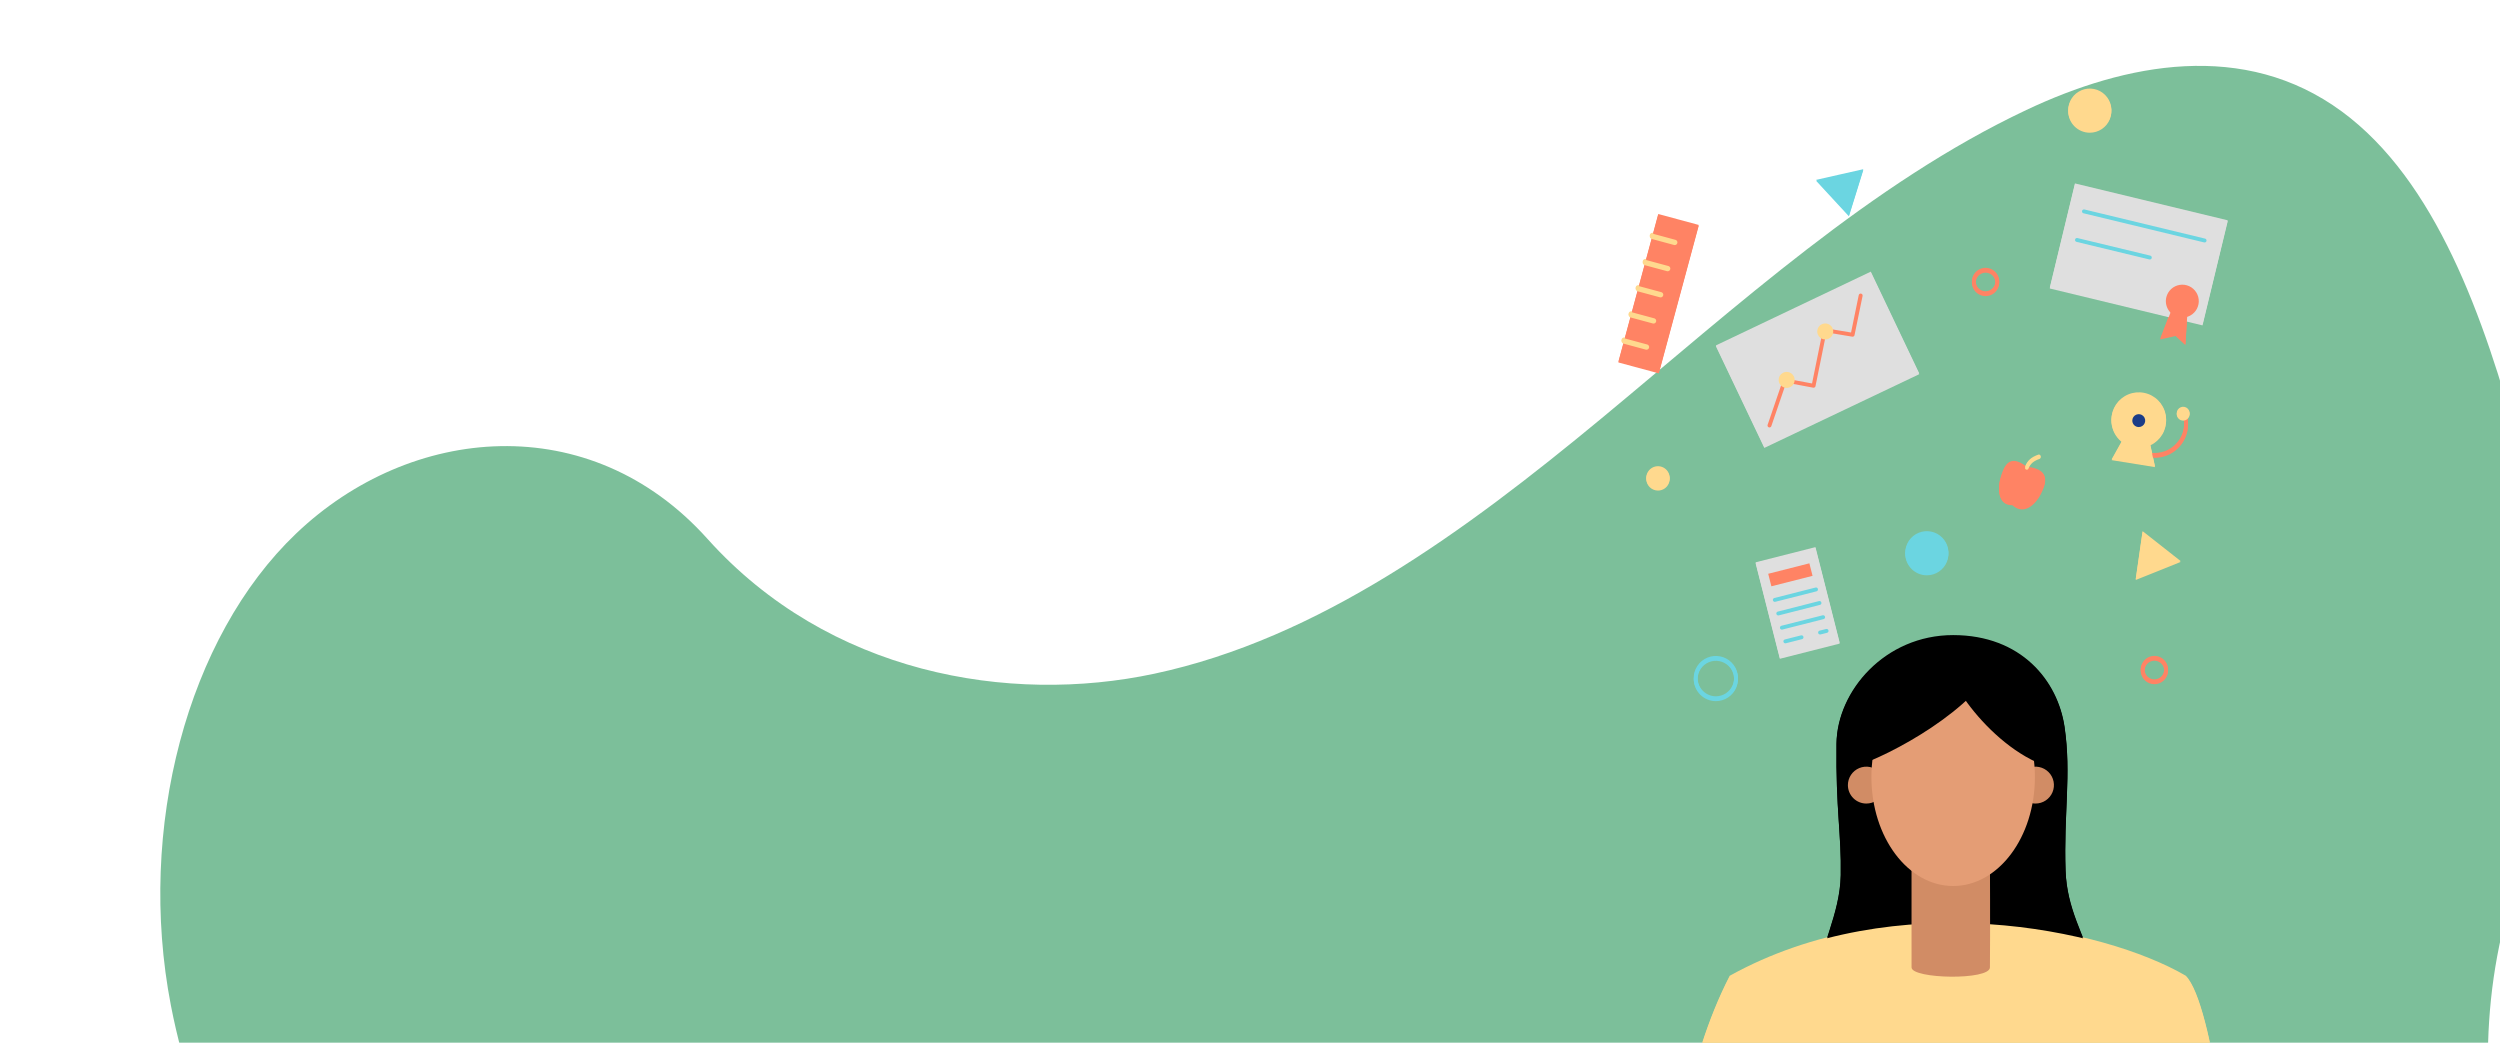 <svg width="621" height="259" viewBox="0 0 621 259" fill="none" xmlns="http://www.w3.org/2000/svg">
<path d="M286.725 167.354C327.626 158.622 363.726 132.125 397.693 104.019C431.66 75.912 464.915 45.462 503.333 27.325C528.031 15.653 557.482 9.885 581.7 27.686C605.009 44.81 617.066 78.85 625.724 110.834C632.238 134.903 637.853 160.425 634.321 184.491C631.854 201.193 625.117 215.979 621.407 232.195C608.506 288.616 633.971 351.622 665.319 399.776C680.023 422.377 696.276 443.522 708.748 468.057C721.221 492.591 729.802 521.605 726.67 549.145C723.563 576.422 709.4 598.825 692.863 615.61C659.271 649.679 615.719 664.817 572.737 676.355C477.575 701.788 379.601 712.881 281.893 723.932C245.731 728.014 209.408 732.112 172.746 729.263C152.387 727.685 130.951 723.462 113.857 707.761C92.16 687.823 81.542 649.925 89.113 619.398C101.813 568.209 156.096 547.368 162.124 493.637C165.437 464.064 152.396 433.773 136.86 409.3C103.542 356.805 54.834 313.837 42.448 249.741C33.937 205.718 46.535 158.286 73.574 132.517C101.906 105.49 146.48 101.255 175.725 133.839C205.843 167.41 250.615 175.057 286.725 167.354Z" fill="#7CBF9A"/>
<path fill-rule="evenodd" clip-rule="evenodd" d="M485.157 157.756C502.069 157.756 511.151 169.055 512.839 180.53C514.555 192.268 512.598 201.986 513.087 216.176C513.418 225.731 517.624 232.113 520.321 240.632C523.017 249.15 451.053 251.298 451.482 243.331C451.911 235.364 457.059 227.203 457.244 217.278C457.432 207.159 455.991 201.087 456.189 184.626C456.336 171.633 468.24 157.756 485.157 157.756Z" fill="black"/>
<path fill-rule="evenodd" clip-rule="evenodd" d="M415.72 300.197C415.072 292.199 418.639 263.675 429.666 242.376C470.852 219.567 522.526 230.431 542.957 242.376C549.875 249.403 554.877 296.092 553.364 299.443" fill="#FFD98E"/>
<path fill-rule="evenodd" clip-rule="evenodd" d="M459.017 194.792C459.016 193.886 459.284 193 459.787 192.246C460.289 191.493 461.004 190.905 461.841 190.557C462.677 190.21 463.598 190.118 464.487 190.294C465.376 190.469 466.192 190.905 466.834 191.544C467.475 192.184 467.913 192.999 468.091 193.888C468.269 194.776 468.18 195.697 467.834 196.535C467.489 197.372 466.903 198.089 466.151 198.593C465.399 199.098 464.514 199.368 463.608 199.37C463.006 199.371 462.409 199.254 461.852 199.024C461.295 198.795 460.789 198.458 460.363 198.033C459.937 197.607 459.598 197.102 459.367 196.546C459.136 195.99 459.017 195.394 459.017 194.792Z" fill="#D18C65"/>
<path fill-rule="evenodd" clip-rule="evenodd" d="M501.032 194.792C501.032 193.885 501.3 192.999 501.803 192.245C502.306 191.491 503.022 190.904 503.859 190.556C504.696 190.209 505.617 190.118 506.506 190.294C507.395 190.471 508.212 190.907 508.853 191.548C509.494 192.188 509.931 193.005 510.108 193.893C510.285 194.782 510.194 195.704 509.848 196.541C509.501 197.378 508.914 198.094 508.16 198.598C507.407 199.101 506.521 199.37 505.614 199.37C504.4 199.37 503.235 198.888 502.376 198.029C501.516 197.171 501.033 196.006 501.032 194.792Z" fill="#D18C65"/>
<path fill-rule="evenodd" clip-rule="evenodd" d="M503.403 115.918C498.781 112.314 497.641 116.341 496.917 118.737C496.194 121.133 496.247 125.358 499.871 125.267C503.046 128.113 506.003 124.427 506.911 122.555C507.819 120.682 510.049 116.62 503.403 115.918Z" fill="#FF8364"/>
<path d="M506.46 113.35C504.866 113.911 503.97 114.675 503.463 116.003" stroke="#FFD98E" stroke-width="0.886" stroke-linecap="round" stroke-linejoin="round"/>
<path fill-rule="evenodd" clip-rule="evenodd" d="M473.26 137.311C473.259 136.25 473.573 135.212 474.162 134.33C474.751 133.447 475.589 132.758 476.569 132.351C477.549 131.944 478.627 131.836 479.669 132.042C480.71 132.248 481.666 132.758 482.418 133.507C483.169 134.256 483.682 135.212 483.891 136.252C484.1 137.293 483.995 138.372 483.591 139.353C483.187 140.334 482.501 141.174 481.619 141.765C480.738 142.357 479.702 142.674 478.64 142.676C477.935 142.678 477.236 142.54 476.583 142.271C475.931 142.003 475.337 141.608 474.838 141.109C474.338 140.611 473.941 140.019 473.671 139.367C473.4 138.716 473.26 138.017 473.26 137.311Z" fill="#6BD5E1"/>
<path fill-rule="evenodd" clip-rule="evenodd" d="M436.089 139.679L450.956 135.905L456.978 159.638L442.115 163.396L436.089 139.679Z" fill="#DFDFDF"/>
<path fill-rule="evenodd" clip-rule="evenodd" d="M439.221 142.294L449.449 139.698L450.238 142.808L440.01 145.398L439.221 142.294Z" fill="#FF8364"/>
<path d="M440.868 148.78L451.096 146.184" stroke="#6BD5E1" stroke-width="0.974" stroke-linecap="round" stroke-linejoin="round"/>
<path d="M441.727 152.156L451.958 149.56" stroke="#6BD5E1" stroke-width="0.974" stroke-linecap="round" stroke-linejoin="round"/>
<path d="M442.625 155.679L452.863 153.08" stroke="#6BD5E1" stroke-width="0.974" stroke-linecap="round" stroke-linejoin="round"/>
<path d="M443.483 159.083L447.498 158.062" stroke="#6BD5E1" stroke-width="0.974" stroke-linecap="round" stroke-linejoin="round"/>
<path d="M452.111 156.891L453.721 156.484" stroke="#6BD5E1" stroke-width="0.974" stroke-linecap="round" stroke-linejoin="round"/>
<path fill-rule="evenodd" clip-rule="evenodd" d="M426.234 85.794L464.704 67.476L476.727 92.721L438.256 111.042L426.234 85.794Z" fill="#DFDFDF"/>
<path d="M439.537 105.458L443.364 94.256L450.495 95.602L453.295 81.788L460.185 82.934L462.189 73.188" stroke="#FF8364" stroke-width="0.974" stroke-linecap="round" stroke-linejoin="round"/>
<path fill-rule="evenodd" clip-rule="evenodd" d="M442.015 94.976C441.847 94.622 441.788 94.226 441.845 93.839C441.902 93.451 442.072 93.089 442.335 92.798C442.597 92.507 442.94 92.301 443.32 92.205C443.7 92.109 444.1 92.128 444.469 92.259C444.838 92.39 445.16 92.627 445.395 92.942C445.629 93.256 445.765 93.632 445.786 94.023C445.806 94.415 445.71 94.803 445.51 95.14C445.31 95.477 445.014 95.747 444.661 95.916C444.425 96.028 444.17 96.093 443.91 96.107C443.649 96.12 443.388 96.082 443.143 95.995C442.897 95.908 442.671 95.773 442.477 95.598C442.283 95.423 442.126 95.212 442.015 94.976Z" fill="#FFD98E"/>
<path fill-rule="evenodd" clip-rule="evenodd" d="M451.598 82.957C451.429 82.602 451.369 82.205 451.426 81.817C451.483 81.428 451.653 81.065 451.916 80.773C452.179 80.482 452.523 80.275 452.903 80.178C453.284 80.082 453.685 80.101 454.055 80.232C454.425 80.364 454.748 80.602 454.982 80.917C455.217 81.231 455.353 81.609 455.373 82.001C455.394 82.393 455.297 82.782 455.096 83.12C454.895 83.457 454.599 83.727 454.244 83.896C454.009 84.009 453.753 84.074 453.493 84.087C453.232 84.101 452.972 84.063 452.726 83.976C452.48 83.888 452.254 83.754 452.06 83.579C451.867 83.404 451.709 83.192 451.598 82.957Z" fill="#FFD98E"/>
<path fill-rule="evenodd" clip-rule="evenodd" d="M524.471 104.246C524.471 102.901 524.87 101.587 525.617 100.469C526.364 99.351 527.426 98.48 528.669 97.966C529.911 97.452 531.278 97.319 532.597 97.582C533.916 97.845 535.127 98.493 536.077 99.445C537.026 100.397 537.673 101.609 537.933 102.928C538.194 104.247 538.058 105.614 537.542 106.855C537.025 108.097 536.152 109.158 535.033 109.903C533.914 110.648 532.599 111.045 531.254 111.042C529.454 111.04 527.728 110.322 526.456 109.048C525.184 107.774 524.47 106.047 524.471 104.246Z" fill="#FFD98E"/>
<path d="M542.738 103.059C543.064 104.222 543.118 105.443 542.894 106.629C542.67 107.816 542.174 108.934 541.447 109.897C540.719 110.86 539.778 111.642 538.699 112.181C537.619 112.72 536.429 113.003 535.222 113.006C534.71 113.007 534.199 112.957 533.697 112.859" stroke="#FF8364" stroke-width="0.974" stroke-linecap="round" stroke-linejoin="round"/>
<path fill-rule="evenodd" clip-rule="evenodd" d="M527.145 109.407L524.539 114.08L535.297 115.809L534.119 110.366" fill="#FFD98E"/>
<path fill-rule="evenodd" clip-rule="evenodd" d="M529.663 104.246C529.663 103.929 529.757 103.619 529.933 103.355C530.11 103.092 530.36 102.886 530.653 102.765C530.946 102.643 531.268 102.612 531.579 102.674C531.89 102.735 532.176 102.888 532.4 103.112C532.625 103.337 532.777 103.622 532.839 103.933C532.901 104.244 532.869 104.567 532.748 104.86C532.627 105.153 532.421 105.403 532.157 105.579C531.894 105.756 531.584 105.85 531.267 105.85C530.841 105.85 530.433 105.681 530.133 105.38C529.832 105.079 529.663 104.671 529.663 104.246Z" fill="#1B3C87"/>
<path fill-rule="evenodd" clip-rule="evenodd" d="M540.702 102.643C540.702 102.325 540.796 102.015 540.973 101.752C541.149 101.488 541.399 101.283 541.692 101.161C541.985 101.04 542.308 101.008 542.619 101.07C542.93 101.132 543.215 101.285 543.44 101.509C543.664 101.733 543.817 102.019 543.879 102.33C543.94 102.641 543.909 102.963 543.787 103.256C543.666 103.549 543.46 103.8 543.197 103.976C542.933 104.152 542.623 104.246 542.306 104.246C541.881 104.245 541.473 104.076 541.173 103.776C540.872 103.475 540.703 103.068 540.702 102.643Z" fill="#FFD98E"/>
<path fill-rule="evenodd" clip-rule="evenodd" d="M411.906 53.158L421.956 55.873L412.059 92.515L402.01 89.809L411.906 53.158Z" fill="#FF8364"/>
<path d="M405.204 77.98L410.738 79.477" stroke="#FFD98E" stroke-width="1.325" stroke-linecap="round" stroke-linejoin="round"/>
<path d="M403.447 84.482L408.984 85.976" stroke="#FFD98E" stroke-width="1.325" stroke-linecap="round" stroke-linejoin="round"/>
<path d="M406.957 71.488L412.494 72.985" stroke="#FFD98E" stroke-width="1.325" stroke-linecap="round" stroke-linejoin="round"/>
<path d="M408.714 64.983L414.248 66.477" stroke="#FFD98E" stroke-width="1.325" stroke-linecap="round" stroke-linejoin="round"/>
<path d="M410.468 58.485L416.005 59.979" stroke="#FFD98E" stroke-width="1.325" stroke-linecap="round" stroke-linejoin="round"/>
<path fill-rule="evenodd" clip-rule="evenodd" d="M515.417 45.56L553.364 54.721L547.101 80.595L509.169 71.432L515.417 45.56Z" fill="#DFDFDF"/>
<path fill-rule="evenodd" clip-rule="evenodd" d="M538.113 73.611C538.302 72.825 538.721 72.112 539.316 71.564C539.911 71.016 540.655 70.656 541.454 70.531C542.253 70.405 543.071 70.519 543.805 70.859C544.54 71.198 545.157 71.748 545.578 72.438C546 73.129 546.208 73.929 546.175 74.737C546.142 75.545 545.871 76.326 545.394 76.979C544.918 77.633 544.258 78.131 543.499 78.41C542.74 78.689 541.915 78.737 541.128 78.547C540.074 78.292 539.164 77.629 538.598 76.704C538.033 75.778 537.858 74.666 538.113 73.611Z" fill="#FF8364"/>
<path fill-rule="evenodd" clip-rule="evenodd" d="M539.322 76.978L536.594 84.09L540.402 83.229L542.848 85.5L543.34 77.752" fill="#FF8364"/>
<path d="M517.659 52.272L547.617 59.506" stroke="#6BD5E1" stroke-width="0.974" stroke-linecap="round" stroke-linejoin="round"/>
<path d="M515.924 59.371L534.016 63.74" stroke="#6BD5E1" stroke-width="0.974" stroke-linecap="round" stroke-linejoin="round"/>
<path fill-rule="evenodd" clip-rule="evenodd" d="M455.196 49.09L451.125 44.677L456.981 43.352L462.841 42.028L461.059 47.765L459.277 53.499L455.196 49.09Z" fill="#6BD5E1"/>
<path fill-rule="evenodd" clip-rule="evenodd" d="M536.086 141.602L530.509 143.832L531.364 137.881L532.218 131.931L536.938 135.642L541.661 139.356L536.086 141.602Z" fill="#FFD98E"/>
<path d="M490.303 69.922C490.303 69.346 490.474 68.783 490.794 68.304C491.114 67.825 491.569 67.452 492.101 67.231C492.633 67.011 493.219 66.953 493.784 67.065C494.349 67.178 494.868 67.455 495.275 67.862C495.682 68.27 495.96 68.789 496.072 69.354C496.184 69.919 496.127 70.504 495.906 71.037C495.686 71.569 495.313 72.024 494.834 72.344C494.355 72.664 493.792 72.835 493.216 72.835C492.443 72.835 491.702 72.528 491.156 71.981C490.61 71.435 490.303 70.694 490.303 69.922Z" stroke="#FF8364" stroke-width="0.974" stroke-linecap="round" stroke-linejoin="round"/>
<path fill-rule="evenodd" clip-rule="evenodd" d="M408.927 118.715C408.927 118.139 409.098 117.576 409.418 117.097C409.738 116.618 410.193 116.244 410.725 116.024C411.258 115.804 411.843 115.746 412.408 115.858C412.973 115.971 413.492 116.248 413.9 116.655C414.307 117.063 414.584 117.582 414.697 118.147C414.809 118.712 414.751 119.297 414.531 119.829C414.31 120.362 413.937 120.816 413.458 121.136C412.979 121.456 412.416 121.627 411.84 121.627C411.068 121.627 410.327 121.32 409.781 120.774C409.234 120.228 408.927 119.487 408.927 118.715Z" fill="#FFD98E"/>
<path fill-rule="evenodd" clip-rule="evenodd" d="M474.823 212.026H494.299C494.299 212.026 494.39 232.148 494.299 240.065C494.299 243.331 474.829 242.958 474.829 240.065L474.823 212.026Z" fill="#D18C65"/>
<path fill-rule="evenodd" clip-rule="evenodd" d="M464.861 192.787C464.861 177.842 473.943 165.726 485.164 165.726C496.385 165.726 505.47 177.842 505.47 192.787C505.47 207.732 496.388 219.852 485.164 219.852C473.94 219.852 464.861 207.735 464.861 192.787Z" fill="#E49D75"/>
<path fill-rule="evenodd" clip-rule="evenodd" d="M496.128 163.787C490.97 175.773 469.599 187.473 460.598 190.21C459.177 183.054 468.387 152.572 496.128 163.787Z" fill="black"/>
<path fill-rule="evenodd" clip-rule="evenodd" d="M484.707 163.418C480.801 164.905 493.498 185.212 508.712 190.21C514.922 181.369 500.604 162.995 484.707 163.418Z" fill="black"/>
<path fill-rule="evenodd" clip-rule="evenodd" d="M513.738 27.371C513.737 26.309 514.052 25.271 514.641 24.388C515.231 23.504 516.069 22.816 517.05 22.409C518.031 22.003 519.111 21.896 520.152 22.103C521.194 22.31 522.151 22.821 522.902 23.572C523.652 24.323 524.164 25.28 524.371 26.321C524.578 27.363 524.471 28.442 524.065 29.424C523.658 30.404 522.969 31.243 522.086 31.832C521.203 32.422 520.165 32.736 519.103 32.736C517.68 32.736 516.315 32.17 515.309 31.164C514.303 30.158 513.738 28.794 513.738 27.371Z" fill="#FFD98E"/>
<path d="M421.21 168.435C421.21 167.444 421.504 166.475 422.054 165.651C422.605 164.827 423.388 164.185 424.303 163.805C425.219 163.426 426.226 163.327 427.198 163.52C428.17 163.714 429.063 164.191 429.764 164.892C430.465 165.592 430.942 166.485 431.135 167.457C431.329 168.429 431.229 169.437 430.85 170.352C430.471 171.268 429.829 172.05 429.005 172.601C428.181 173.152 427.212 173.446 426.221 173.446C424.892 173.446 423.617 172.918 422.678 171.978C421.738 171.038 421.21 169.764 421.21 168.435Z" stroke="#6BD5E1" stroke-width="0.974" stroke-linecap="round" stroke-linejoin="round"/>
<path d="M532.234 166.324C532.234 165.747 532.404 165.183 532.724 164.703C533.044 164.224 533.499 163.849 534.032 163.628C534.565 163.407 535.151 163.349 535.717 163.461C536.283 163.573 536.803 163.851 537.211 164.258C537.619 164.666 537.897 165.185 538.009 165.751C538.122 166.317 538.065 166.903 537.844 167.436C537.623 167.969 537.25 168.425 536.77 168.745C536.291 169.066 535.727 169.237 535.15 169.237C534.767 169.237 534.388 169.162 534.034 169.016C533.681 168.87 533.359 168.655 533.089 168.385C532.818 168.114 532.603 167.793 532.456 167.439C532.31 167.086 532.234 166.707 532.234 166.324V166.324Z" stroke="#FF8364" stroke-width="0.974" stroke-linecap="round" stroke-linejoin="round"/>
<path fill-rule="evenodd" clip-rule="evenodd" d="M485.157 157.987C502.069 157.987 511.151 169.29 512.839 180.764C514.555 192.499 512.598 202.217 513.087 216.407C513.418 225.965 517.624 232.345 520.321 240.866C523.017 249.388 451.053 251.533 451.482 243.563C451.911 235.592 457.059 227.434 457.244 217.509C457.432 207.394 455.991 201.318 456.189 184.861C456.336 171.864 468.24 157.987 485.157 157.987Z" fill="black"/>
<path fill-rule="evenodd" clip-rule="evenodd" d="M415.72 300.42C415.072 292.421 418.639 263.897 429.666 242.601C470.852 219.793 522.526 230.654 542.957 242.601C549.875 249.629 554.877 296.314 553.364 299.665" fill="#FFD98E"/>
<path fill-rule="evenodd" clip-rule="evenodd" d="M459.017 195.024C459.016 194.118 459.284 193.232 459.787 192.478C460.289 191.724 461.004 191.137 461.841 190.789C462.677 190.442 463.598 190.35 464.487 190.526C465.376 190.701 466.192 191.136 466.834 191.776C467.475 192.416 467.913 193.231 468.091 194.12C468.269 195.008 468.18 195.929 467.834 196.767C467.489 197.604 466.903 198.32 466.151 198.825C465.399 199.33 464.514 199.6 463.608 199.602C463.006 199.603 462.409 199.486 461.852 199.256C461.295 199.027 460.789 198.69 460.363 198.265C459.937 197.839 459.598 197.334 459.367 196.778C459.136 196.222 459.017 195.626 459.017 195.024Z" fill="#D18C65"/>
<path fill-rule="evenodd" clip-rule="evenodd" d="M501.032 195.024C501.032 194.117 501.3 193.231 501.803 192.477C502.306 191.723 503.022 191.136 503.859 190.788C504.696 190.441 505.617 190.35 506.506 190.526C507.395 190.703 508.212 191.139 508.853 191.779C509.494 192.42 509.931 193.236 510.108 194.125C510.285 195.014 510.194 195.936 509.848 196.773C509.501 197.61 508.914 198.326 508.16 198.83C507.407 199.333 506.521 199.602 505.614 199.602C504.4 199.602 503.235 199.12 502.376 198.261C501.516 197.403 501.033 196.238 501.032 195.024Z" fill="#D18C65"/>
<path fill-rule="evenodd" clip-rule="evenodd" d="M503.403 116.153C498.781 112.545 497.641 116.576 496.917 118.972C496.194 121.368 496.247 125.592 499.871 125.501C503.046 128.351 506.003 124.665 506.911 122.792C507.819 120.92 510.049 116.855 503.403 116.153Z" fill="#FF8364"/>
<path d="M506.46 113.582C504.866 114.143 503.97 114.907 503.463 116.235" stroke="#FFD98E" stroke-width="0.886" stroke-linecap="round" stroke-linejoin="round"/>
<path fill-rule="evenodd" clip-rule="evenodd" d="M473.26 137.543C473.259 136.482 473.573 135.444 474.162 134.562C474.751 133.679 475.589 132.99 476.569 132.583C477.549 132.176 478.627 132.068 479.669 132.274C480.71 132.48 481.666 132.99 482.418 133.739C483.169 134.488 483.682 135.444 483.891 136.484C484.1 137.525 483.995 138.604 483.591 139.585C483.187 140.566 482.501 141.406 481.619 141.997C480.738 142.588 479.702 142.905 478.64 142.908C477.935 142.91 477.235 142.773 476.583 142.504C475.93 142.235 475.337 141.841 474.837 141.342C474.337 140.844 473.94 140.252 473.67 139.6C473.399 138.948 473.26 138.249 473.26 137.543Z" fill="#6BD5E1"/>
<path fill-rule="evenodd" clip-rule="evenodd" d="M436.089 139.911L450.956 136.137L456.978 159.869L442.115 163.643L436.089 139.911Z" fill="#DFDFDF"/>
<path fill-rule="evenodd" clip-rule="evenodd" d="M439.221 142.526L449.449 139.93L450.238 143.039L440.01 145.636L439.221 142.526Z" fill="#FF8364"/>
<path d="M440.868 149.015L451.096 146.415" stroke="#6BD5E1" stroke-width="0.974" stroke-linecap="round" stroke-linejoin="round"/>
<path d="M441.727 152.391L451.958 149.782" stroke="#6BD5E1" stroke-width="0.974" stroke-linecap="round" stroke-linejoin="round"/>
<path d="M442.625 155.911L452.863 153.311" stroke="#6BD5E1" stroke-width="0.974" stroke-linecap="round" stroke-linejoin="round"/>
<path d="M443.483 159.315L447.498 158.297" stroke="#6BD5E1" stroke-width="0.974" stroke-linecap="round" stroke-linejoin="round"/>
<path d="M452.111 157.123L453.721 156.716" stroke="#6BD5E1" stroke-width="0.974" stroke-linecap="round" stroke-linejoin="round"/>
<path fill-rule="evenodd" clip-rule="evenodd" d="M426.234 86.029L464.704 67.708L476.727 92.956L438.256 111.261L426.234 86.029Z" fill="#DFDFDF"/>
<path d="M439.537 105.69L443.364 94.491L450.495 95.819L453.295 82.004L460.185 83.15L462.189 73.408" stroke="#FF8364" stroke-width="0.974" stroke-linecap="round" stroke-linejoin="round"/>
<path fill-rule="evenodd" clip-rule="evenodd" d="M442.014 95.224C441.845 94.869 441.786 94.472 441.842 94.084C441.899 93.695 442.07 93.332 442.333 93.041C442.596 92.749 442.939 92.542 443.32 92.446C443.701 92.349 444.101 92.368 444.471 92.499C444.841 92.631 445.164 92.869 445.399 93.184C445.634 93.499 445.77 93.876 445.79 94.268C445.81 94.66 445.714 95.05 445.513 95.387C445.312 95.724 445.015 95.995 444.661 96.163C444.185 96.389 443.639 96.417 443.143 96.24C442.647 96.064 442.241 95.699 442.014 95.224Z" fill="#FFD98E"/>
<path fill-rule="evenodd" clip-rule="evenodd" d="M451.598 83.188C451.429 82.834 451.369 82.437 451.426 82.048C451.483 81.66 451.653 81.297 451.916 81.005C452.179 80.713 452.523 80.506 452.903 80.41C453.284 80.314 453.685 80.332 454.055 80.464C454.425 80.595 454.748 80.833 454.982 81.148C455.217 81.463 455.353 81.84 455.373 82.233C455.394 82.625 455.297 83.014 455.096 83.351C454.895 83.689 454.599 83.959 454.244 84.128C454.009 84.24 453.753 84.305 453.493 84.319C453.232 84.332 452.972 84.294 452.726 84.207C452.48 84.12 452.254 83.985 452.06 83.81C451.867 83.635 451.709 83.424 451.598 83.188Z" fill="#FFD98E"/>
<path fill-rule="evenodd" clip-rule="evenodd" d="M524.471 104.478C524.468 103.133 524.865 101.817 525.611 100.698C526.357 99.578 527.418 98.705 528.66 98.189C529.902 97.673 531.27 97.538 532.589 97.799C533.909 98.061 535.121 98.709 536.072 99.66C537.023 100.611 537.671 101.823 537.933 103.143C538.194 104.462 538.059 105.83 537.543 107.072C537.027 108.314 536.154 109.375 535.034 110.121C533.915 110.867 532.599 111.264 531.254 111.261C529.456 111.258 527.733 110.542 526.461 109.271C525.19 107.999 524.474 106.276 524.471 104.478Z" fill="#FFD98E"/>
<path d="M542.738 103.294C542.935 103.987 543.034 104.704 543.033 105.424C543.033 106.58 542.777 107.721 542.283 108.766C541.789 109.811 541.07 110.733 540.177 111.466C539.283 112.2 538.239 112.726 537.118 113.007C535.996 113.287 534.827 113.316 533.694 113.09" stroke="#FF8364" stroke-width="0.974" stroke-linecap="round" stroke-linejoin="round"/>
<path fill-rule="evenodd" clip-rule="evenodd" d="M527.145 109.639L524.539 114.302L535.297 116.034L534.119 110.588" fill="#FFD98E"/>
<path fill-rule="evenodd" clip-rule="evenodd" d="M529.663 104.478C529.663 104.161 529.757 103.851 529.933 103.587C530.11 103.324 530.36 103.118 530.653 102.997C530.946 102.875 531.268 102.844 531.579 102.905C531.89 102.967 532.176 103.12 532.4 103.344C532.625 103.568 532.777 103.854 532.839 104.165C532.901 104.476 532.869 104.799 532.748 105.092C532.627 105.385 532.421 105.635 532.157 105.811C531.894 105.987 531.584 106.082 531.267 106.082C530.841 106.082 530.433 105.913 530.133 105.612C529.832 105.311 529.663 104.903 529.663 104.478Z" fill="#1B3C87"/>
<path fill-rule="evenodd" clip-rule="evenodd" d="M540.702 102.875C540.702 102.557 540.796 102.247 540.973 101.984C541.149 101.72 541.399 101.515 541.692 101.393C541.985 101.272 542.308 101.24 542.619 101.302C542.93 101.364 543.215 101.516 543.44 101.741C543.664 101.965 543.817 102.251 543.879 102.562C543.94 102.873 543.909 103.195 543.787 103.488C543.666 103.781 543.46 104.032 543.197 104.208C542.933 104.384 542.623 104.478 542.306 104.478C541.881 104.478 541.473 104.309 541.172 104.008C540.871 103.708 540.702 103.3 540.702 102.875Z" fill="#FFD98E"/>
<path fill-rule="evenodd" clip-rule="evenodd" d="M411.906 53.389L421.956 56.108L412.059 92.749L402 90.034L411.906 53.389Z" fill="#FF8364"/>
<path d="M405.204 78.215L410.738 79.709" stroke="#FFD98E" stroke-width="1.325" stroke-linecap="round" stroke-linejoin="round"/>
<path d="M403.447 84.713L408.984 86.207" stroke="#FFD98E" stroke-width="1.325" stroke-linecap="round" stroke-linejoin="round"/>
<path d="M406.957 71.717L412.494 73.211" stroke="#FFD98E" stroke-width="1.325" stroke-linecap="round" stroke-linejoin="round"/>
<path d="M408.714 65.224L414.248 66.718" stroke="#FFD98E" stroke-width="1.325" stroke-linecap="round" stroke-linejoin="round"/>
<path d="M410.468 58.717L416.005 60.214" stroke="#FFD98E" stroke-width="1.325" stroke-linecap="round" stroke-linejoin="round"/>
<path fill-rule="evenodd" clip-rule="evenodd" d="M515.417 45.808L553.364 54.956L547.101 80.827L509.169 71.663L515.417 45.808Z" fill="#DFDFDF"/>
<path fill-rule="evenodd" clip-rule="evenodd" d="M538.113 73.843C538.302 73.057 538.721 72.344 539.316 71.796C539.911 71.248 540.655 70.888 541.454 70.762C542.253 70.637 543.071 70.751 543.805 71.091C544.54 71.43 545.157 71.98 545.578 72.67C546 73.361 546.208 74.16 546.175 74.969C546.142 75.777 545.871 76.558 545.394 77.211C544.918 77.865 544.258 78.363 543.499 78.642C542.74 78.921 541.915 78.969 541.128 78.779C540.074 78.524 539.164 77.861 538.598 76.936C538.033 76.01 537.858 74.898 538.113 73.843Z" fill="#FF8364"/>
<path fill-rule="evenodd" clip-rule="evenodd" d="M539.322 77.213L536.594 84.328L540.402 83.464L542.848 85.734L543.34 77.983" fill="#FF8364"/>
<path d="M517.659 52.506L547.617 59.741" stroke="#6BD5E1" stroke-width="0.974" stroke-linecap="round" stroke-linejoin="round"/>
<path d="M515.924 59.606L534.016 63.972" stroke="#6BD5E1" stroke-width="0.974" stroke-linecap="round" stroke-linejoin="round"/>
<path fill-rule="evenodd" clip-rule="evenodd" d="M455.196 49.321L451.125 44.912L456.981 43.587L462.841 42.262L461.056 48L459.274 53.737L455.196 49.321Z" fill="#6BD5E1"/>
<path fill-rule="evenodd" clip-rule="evenodd" d="M536.086 141.834L530.509 144.067L531.364 138.116L532.218 132.166L536.938 135.877L541.661 139.588L536.086 141.834Z" fill="#FFD98E"/>
<path d="M490.303 70.16C490.303 69.584 490.474 69.021 490.794 68.542C491.114 68.063 491.569 67.69 492.101 67.469C492.633 67.249 493.219 67.191 493.784 67.303C494.349 67.416 494.868 67.693 495.275 68.101C495.682 68.508 495.96 69.027 496.072 69.592C496.184 70.157 496.127 70.743 495.906 71.275C495.686 71.807 495.313 72.262 494.834 72.582C494.355 72.902 493.792 73.073 493.216 73.073C492.443 73.073 491.702 72.766 491.156 72.22C490.61 71.673 490.303 70.933 490.303 70.16Z" stroke="#FF8364" stroke-width="0.974" stroke-linecap="round" stroke-linejoin="round"/>
<path fill-rule="evenodd" clip-rule="evenodd" d="M408.927 118.947C408.927 118.371 409.098 117.808 409.418 117.329C409.738 116.85 410.193 116.476 410.725 116.256C411.258 116.035 411.843 115.978 412.408 116.09C412.973 116.203 413.492 116.48 413.9 116.887C414.307 117.295 414.584 117.814 414.697 118.379C414.809 118.943 414.751 119.529 414.531 120.061C414.31 120.594 413.937 121.048 413.458 121.368C412.979 121.688 412.416 121.859 411.84 121.859C411.068 121.859 410.327 121.552 409.781 121.006C409.234 120.46 408.927 119.719 408.927 118.947Z" fill="#FFD98E"/>
<path fill-rule="evenodd" clip-rule="evenodd" d="M474.823 212.257H494.299C494.299 212.257 494.39 232.379 494.299 240.299C494.299 243.566 474.829 243.19 474.829 240.299L474.823 212.257Z" fill="#D18C65"/>
<path fill-rule="evenodd" clip-rule="evenodd" d="M464.861 193.022C464.861 178.074 473.943 165.961 485.164 165.961C496.385 165.961 505.47 178.074 505.47 193.022C505.47 207.97 496.388 220.084 485.164 220.084C473.94 220.084 464.861 207.967 464.861 193.022Z" fill="#E49D75"/>
<path fill-rule="evenodd" clip-rule="evenodd" d="M496.128 164.019C490.97 176.004 469.599 187.708 460.598 190.445C459.177 183.292 468.387 152.807 496.128 164.019Z" fill="black"/>
<path fill-rule="evenodd" clip-rule="evenodd" d="M484.707 163.649C480.801 165.128 493.498 185.443 508.705 190.445C514.922 181.601 500.604 163.23 484.707 163.649Z" fill="black"/>
<path fill-rule="evenodd" clip-rule="evenodd" d="M513.738 27.606C513.737 26.544 514.051 25.505 514.64 24.622C515.229 23.738 516.067 23.049 517.048 22.642C518.029 22.235 519.109 22.128 520.15 22.334C521.192 22.541 522.149 23.052 522.9 23.803C523.652 24.554 524.163 25.51 524.371 26.552C524.578 27.594 524.471 28.673 524.065 29.654C523.658 30.636 522.97 31.474 522.086 32.064C521.203 32.654 520.165 32.968 519.103 32.967C517.68 32.967 516.316 32.403 515.31 31.397C514.304 30.392 513.739 29.028 513.738 27.606Z" fill="#FFD98E"/>
<path d="M421.21 168.667C421.21 167.676 421.504 166.707 422.054 165.883C422.605 165.059 423.388 164.416 424.303 164.037C425.219 163.658 426.226 163.559 427.198 163.752C428.17 163.945 429.063 164.423 429.764 165.123C430.465 165.824 430.942 166.717 431.135 167.689C431.329 168.661 431.229 169.669 430.85 170.584C430.471 171.5 429.829 172.282 429.005 172.833C428.181 173.384 427.212 173.677 426.221 173.677C424.892 173.677 423.617 173.149 422.678 172.21C421.738 171.27 421.21 169.996 421.21 168.667Z" stroke="#6BD5E1" stroke-width="0.974" stroke-linecap="round" stroke-linejoin="round"/>
<path d="M532.234 166.556C532.234 165.979 532.404 165.415 532.724 164.935C533.044 164.455 533.499 164.081 534.032 163.86C534.565 163.639 535.151 163.58 535.717 163.692C536.283 163.805 536.803 164.082 537.211 164.49C537.619 164.897 537.897 165.417 538.009 165.983C538.122 166.548 538.065 167.135 537.844 167.668C537.623 168.201 537.25 168.656 536.77 168.977C536.291 169.297 535.727 169.468 535.15 169.468C534.767 169.469 534.388 169.394 534.034 169.247C533.681 169.101 533.359 168.887 533.089 168.616C532.818 168.346 532.603 168.025 532.456 167.671C532.31 167.317 532.234 166.938 532.234 166.556V166.556Z" stroke="#FF8364" stroke-width="0.974" stroke-linecap="round" stroke-linejoin="round"/>
</svg>
